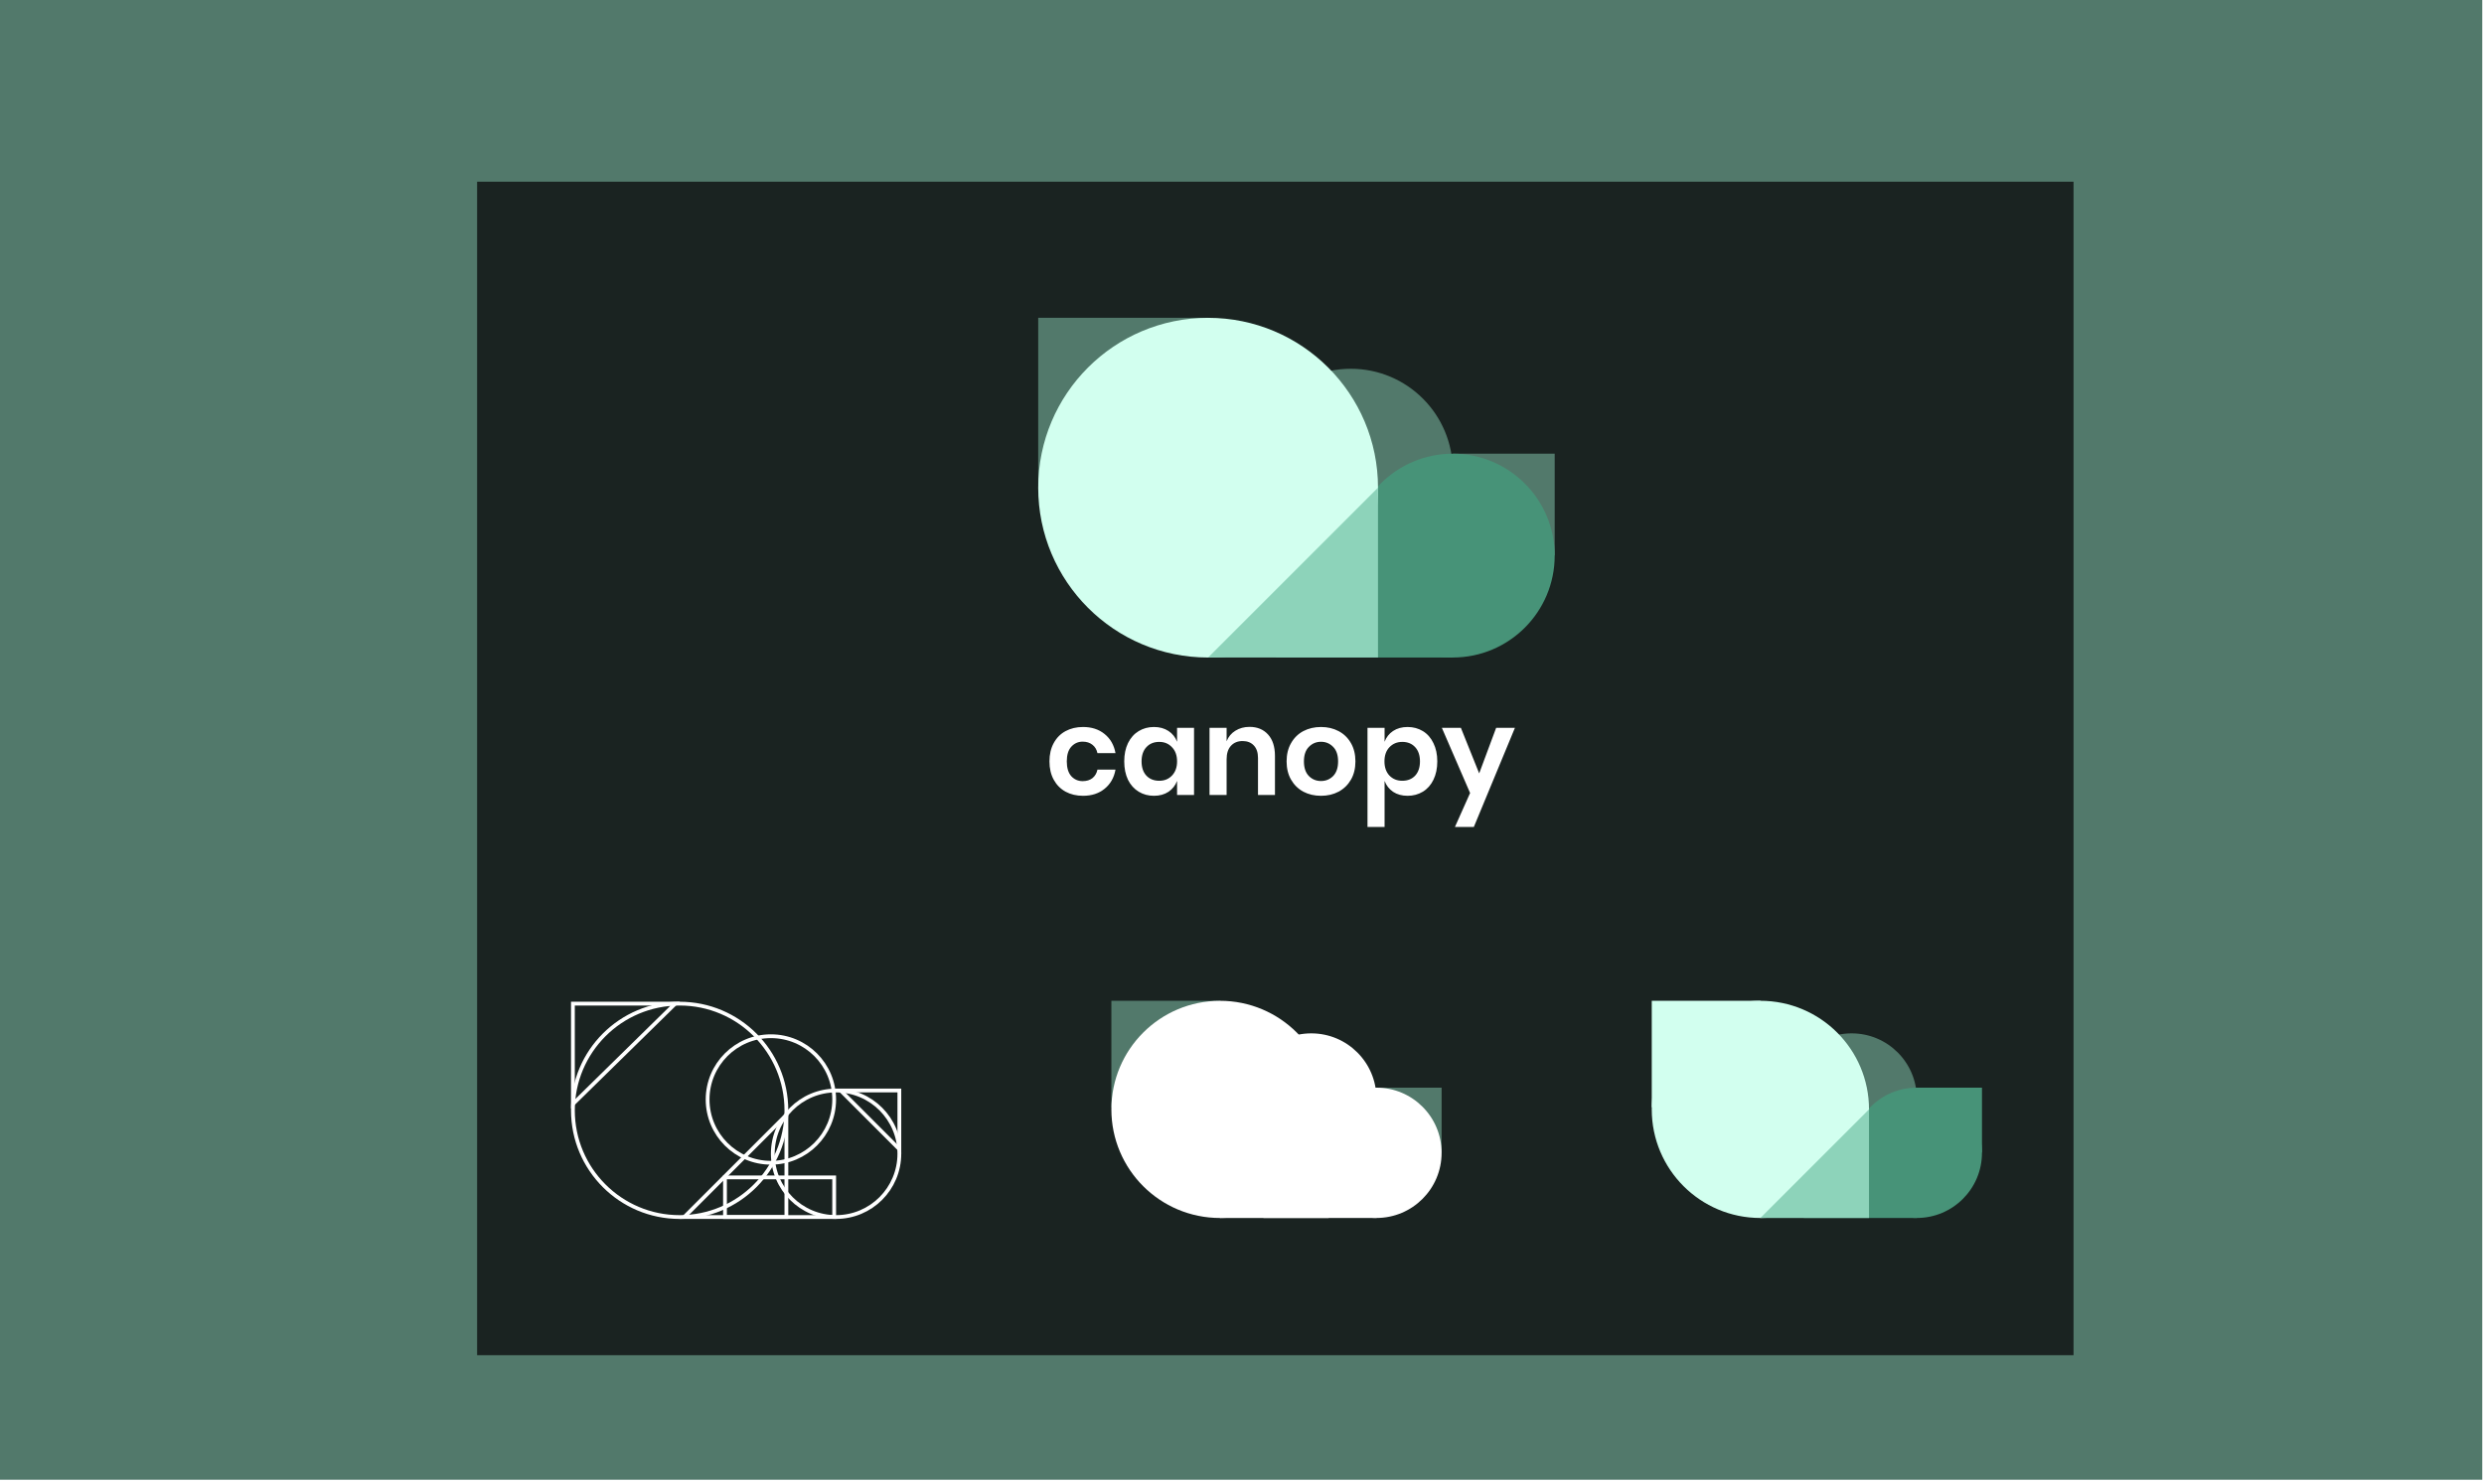<svg width="328" height="196" viewBox="0 0 328 196" fill="none" xmlns="http://www.w3.org/2000/svg">
<rect width="327.77" height="195.448" fill="#52796B"/>
<g filter="url(#filter0_d)">
<rect x="59" y="20" width="210.8" height="155" fill="#1A2321"/>
<circle cx="240.498" cy="141.097" r="8.606" fill="#52796B"/>
<rect x="234.187" y="151.138" width="14.917" height="5.737" fill="#479378"/>
<path d="M257.71 148.27L249.104 139.663H257.71V148.27Z" fill="#479378"/>
<path d="M214.106 142.296L228.483 128.189H214.106V142.296Z" fill="#D2FFEF"/>
<circle cx="249.104" cy="148.269" r="8.606" fill="#479378"/>
<circle cx="228.449" cy="142.532" r="14.344" fill="#D2FFEF"/>
<path d="M242.793 142.532L228.449 156.876H242.793V142.532Z" fill="#8DD3BA"/>
<circle cx="169.145" cy="141.097" r="8.606" fill="white"/>
<rect x="162.834" y="151.138" width="14.917" height="5.737" fill="white"/>
<path d="M186.358 148.27L177.751 139.663H186.358V148.27Z" fill="#52796B"/>
<path d="M142.753 142.296L157.13 128.189H142.753V142.296Z" fill="#52796B"/>
<circle cx="177.751" cy="148.269" r="8.606" fill="white"/>
<circle cx="157.096" cy="142.533" r="14.344" fill="white"/>
<path d="M171.44 142.532L157.096 156.876H171.44V142.532Z" fill="white"/>
<circle cx="97.793" cy="141.224" r="8.356" stroke="white" stroke-width="0.5"/>
<rect x="91.731" y="151.514" width="14.417" height="5.237" stroke="white" stroke-width="0.5"/>
<path d="M114.755 140.039V147.792L107.002 140.039H114.755Z" stroke="white" stroke-width="0.5"/>
<path d="M71.65 128.565V141.826L85.166 128.565H71.65Z" stroke="white" stroke-width="0.5"/>
<circle cx="106.399" cy="148.395" r="8.356" stroke="white" stroke-width="0.5"/>
<circle cx="85.744" cy="142.658" r="14.094" stroke="white" stroke-width="0.5"/>
<path d="M99.838 156.752V143.262L86.347 156.752H99.838Z" stroke="white" stroke-width="0.5"/>
<ellipse cx="174.369" cy="58.169" rx="13.46" ry="13.46" fill="#52796B"/>
<rect x="164.498" y="73.875" width="23.332" height="8.974" fill="#479378"/>
<path d="M201.29 69.388L187.83 55.927H201.29V69.388Z" fill="#52796B"/>
<path d="M133.09 60.044L155.577 37.979H133.09V60.044Z" fill="#52796B"/>
<ellipse cx="187.83" cy="69.387" rx="13.46" ry="13.46" fill="#479378"/>
<circle cx="155.524" cy="60.414" r="22.434" fill="#D2FFEF"/>
<path d="M177.958 60.414L155.524 82.848H177.958V60.414Z" fill="#8DD3BA"/>
<path d="M139.008 92.024C140.149 92.024 141.099 92.333 141.856 92.952C142.624 93.571 143.104 94.413 143.296 95.48H140.912C140.816 95.011 140.597 94.643 140.256 94.376C139.915 94.099 139.483 93.96 138.96 93.96C138.363 93.96 137.861 94.184 137.456 94.632C137.061 95.069 136.864 95.715 136.864 96.568C136.864 97.421 137.061 98.072 137.456 98.52C137.861 98.957 138.363 99.176 138.96 99.176C139.483 99.176 139.915 99.043 140.256 98.776C140.597 98.499 140.816 98.125 140.912 97.656H143.296C143.104 98.723 142.624 99.565 141.856 100.184C141.099 100.803 140.149 101.112 139.008 101.112C138.144 101.112 137.376 100.931 136.704 100.568C136.032 100.195 135.509 99.667 135.136 98.984C134.763 98.301 134.576 97.496 134.576 96.568C134.576 95.64 134.763 94.835 135.136 94.152C135.509 93.459 136.032 92.931 136.704 92.568C137.376 92.205 138.144 92.024 139.008 92.024ZM148.371 92.024C149.118 92.024 149.758 92.2 150.291 92.552C150.824 92.904 151.203 93.379 151.427 93.976V92.136H153.667V101H151.427V99.144C151.203 99.741 150.824 100.221 150.291 100.584C149.758 100.936 149.118 101.112 148.371 101.112C147.624 101.112 146.952 100.931 146.355 100.568C145.758 100.205 145.288 99.683 144.947 99C144.616 98.307 144.451 97.496 144.451 96.568C144.451 95.64 144.616 94.835 144.947 94.152C145.288 93.459 145.758 92.931 146.355 92.568C146.952 92.205 147.624 92.024 148.371 92.024ZM149.075 93.992C148.371 93.992 147.806 94.221 147.379 94.68C146.952 95.139 146.739 95.768 146.739 96.568C146.739 97.368 146.952 97.997 147.379 98.456C147.806 98.904 148.371 99.128 149.075 99.128C149.758 99.128 150.318 98.899 150.755 98.44C151.203 97.971 151.427 97.347 151.427 96.568C151.427 95.779 151.203 95.155 150.755 94.696C150.318 94.227 149.758 93.992 149.075 93.992ZM160.992 92.008C162.016 92.008 162.832 92.344 163.44 93.016C164.048 93.688 164.352 94.632 164.352 95.848V101H162.112V96.104C162.112 95.4 161.93 94.856 161.568 94.472C161.205 94.077 160.709 93.88 160.08 93.88C159.44 93.88 158.928 94.088 158.544 94.504C158.16 94.92 157.968 95.517 157.968 96.296V101H155.712V92.136H157.968V93.912C158.202 93.315 158.586 92.851 159.12 92.52C159.664 92.179 160.288 92.008 160.992 92.008ZM170.433 92.024C171.297 92.024 172.07 92.205 172.753 92.568C173.446 92.931 173.99 93.459 174.385 94.152C174.779 94.835 174.977 95.64 174.977 96.568C174.977 97.496 174.779 98.301 174.385 98.984C173.99 99.667 173.446 100.195 172.753 100.568C172.07 100.931 171.297 101.112 170.433 101.112C169.569 101.112 168.79 100.931 168.097 100.568C167.414 100.195 166.875 99.667 166.481 98.984C166.086 98.301 165.889 97.496 165.889 96.568C165.889 95.64 166.086 94.835 166.481 94.152C166.875 93.459 167.414 92.931 168.097 92.568C168.79 92.205 169.569 92.024 170.433 92.024ZM170.433 93.976C169.803 93.976 169.27 94.2 168.833 94.648C168.395 95.085 168.177 95.725 168.177 96.568C168.177 97.411 168.395 98.056 168.833 98.504C169.27 98.941 169.803 99.16 170.433 99.16C171.062 99.16 171.595 98.941 172.033 98.504C172.47 98.056 172.689 97.411 172.689 96.568C172.689 95.725 172.47 95.085 172.033 94.648C171.595 94.2 171.062 93.976 170.433 93.976ZM181.867 92.024C182.614 92.024 183.286 92.205 183.883 92.568C184.48 92.931 184.944 93.459 185.275 94.152C185.616 94.835 185.787 95.64 185.787 96.568C185.787 97.496 185.616 98.307 185.275 99C184.944 99.683 184.48 100.205 183.883 100.568C183.286 100.931 182.614 101.112 181.867 101.112C181.12 101.112 180.48 100.936 179.947 100.584C179.424 100.221 179.051 99.741 178.827 99.144V105.224H176.571V92.136H178.827V93.976C179.051 93.379 179.424 92.904 179.947 92.552C180.48 92.2 181.12 92.024 181.867 92.024ZM181.163 93.992C180.48 93.992 179.915 94.227 179.467 94.696C179.03 95.155 178.811 95.779 178.811 96.568C178.811 97.347 179.03 97.971 179.467 98.44C179.915 98.899 180.48 99.128 181.163 99.128C181.867 99.128 182.432 98.904 182.859 98.456C183.286 97.997 183.499 97.368 183.499 96.568C183.499 95.768 183.286 95.139 182.859 94.68C182.432 94.221 181.867 93.992 181.163 93.992ZM188.903 92.136L191.319 98.152L193.559 92.136H196.039L190.615 105.224H188.119L190.119 100.744L186.391 92.136H188.903Z" fill="white"/>
</g>
<defs>
<filter id="filter0_d" x="48" y="9" width="240.8" height="185" filterUnits="userSpaceOnUse" color-interpolation-filters="sRGB">
<feFlood flood-opacity="0" result="BackgroundImageFix"/>
<feColorMatrix in="SourceAlpha" type="matrix" values="0 0 0 0 0 0 0 0 0 0 0 0 0 0 0 0 0 0 127 0"/>
<feOffset dx="4" dy="4"/>
<feGaussianBlur stdDeviation="7.5"/>
<feColorMatrix type="matrix" values="0 0 0 0 0 0 0 0 0 0 0 0 0 0 0 0 0 0 0.75 0"/>
<feBlend mode="normal" in2="BackgroundImageFix" result="effect1_dropShadow"/>
<feBlend mode="normal" in="SourceGraphic" in2="effect1_dropShadow" result="shape"/>
</filter>
</defs>
</svg>
